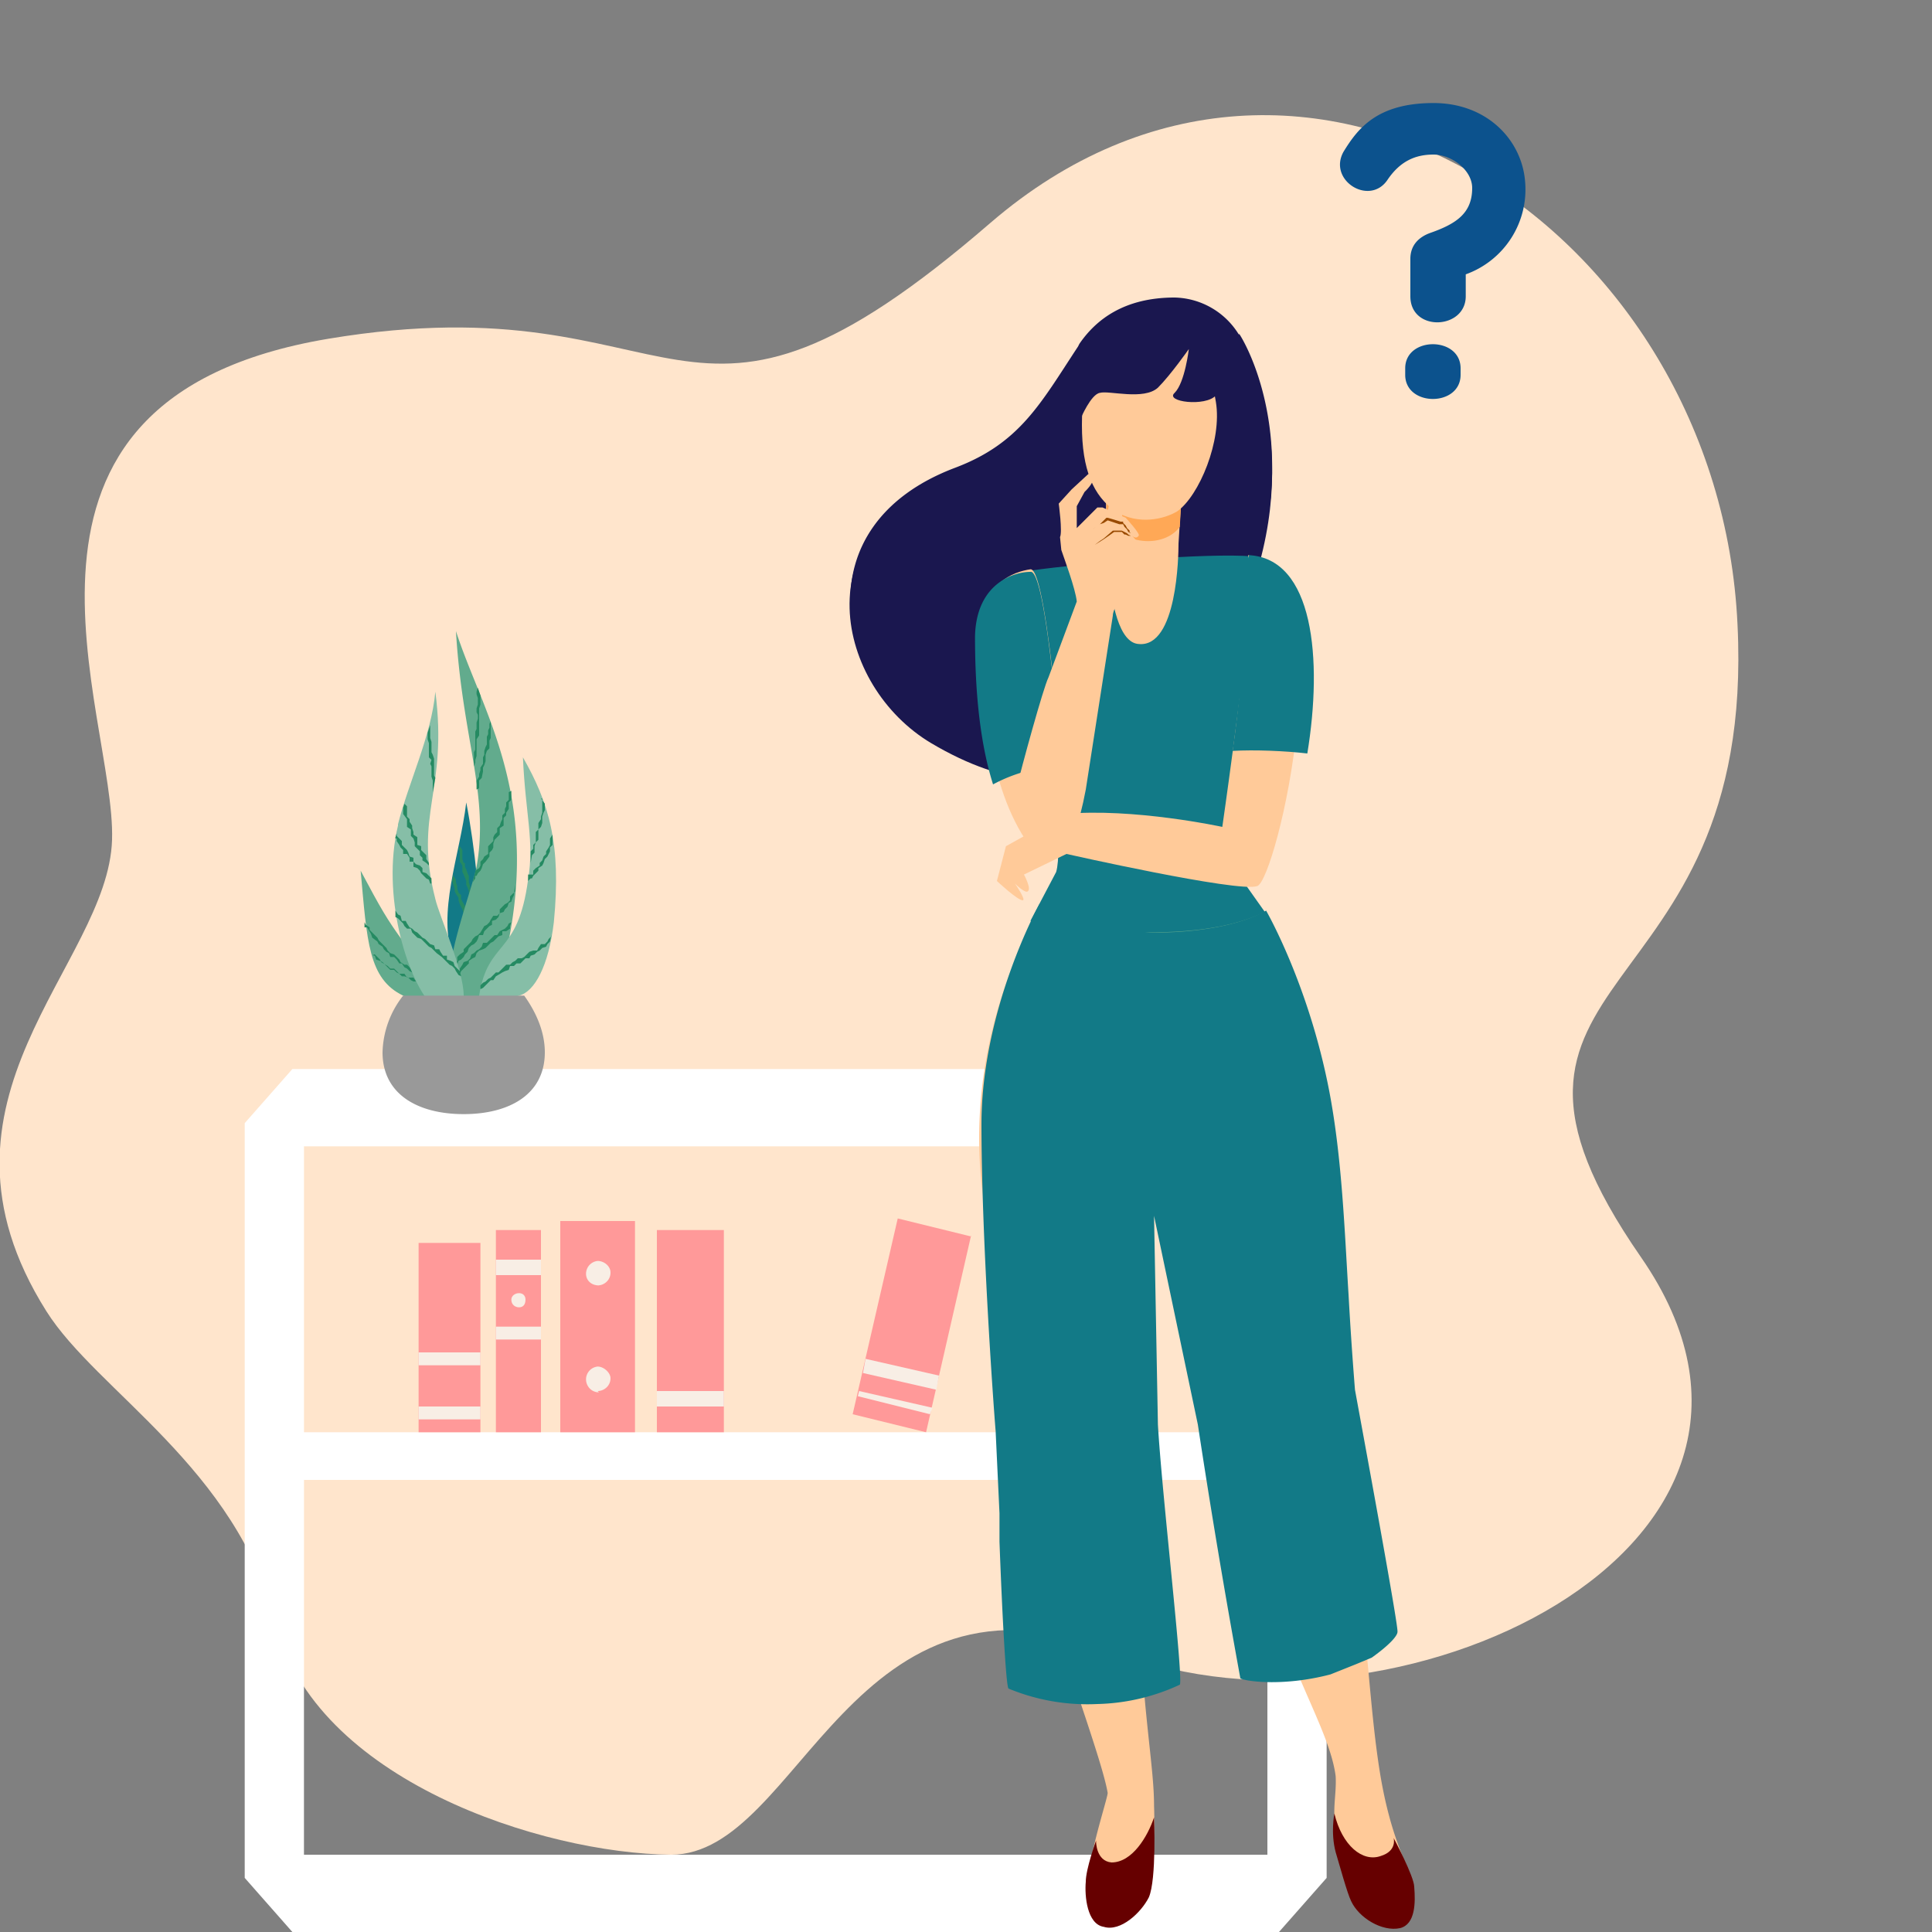 <svg xmlns="http://www.w3.org/2000/svg" width="150" height="150" fill="none">
  <rect width="100%" height="100%" fill="#808080" stroke="none"/>
  <path fill="#FFE5CC" fill-rule="evenodd" d="M3.6 101.8C-6.8 85.3 8.4 75 8.7 65.2 9 55.4-2.6 31 25.5 26.3c28.2-4.7 27 12.1 51.4-9 24.4-21 56.6.6 58 31.2 1.5 30.5-23.3 26.3-7.5 49.1s-19.7 38.9-40.6 30.7C66 120 62.2 144 52.1 144c-10-.1-27.7-5.8-30.7-18-3-12-13.9-18-17.8-24.2Z" clip-rule="evenodd"/>
  <path fill="#fff" d="M99.3 150H22.7l-3.7-4.2V87.2l3.7-4.2h76.6l3.7 4.2v58.6l-3.7 4.2Zm-75.7-6h74.8V89H23.6v55Z"/>
  <path fill="#fff" d="M99.4 111.2H22.7v3.7h76.7v-3.7Z"/>
  <path fill="#F99" d="M49.3 94.8h-5.8v16.4h5.8V94.8Z"/>
  <path fill="#F8EEE5" d="M46.4 99.8c.5 0 1-.4 1-1 0-.5-.5-.9-1-.9a1 1 0 0 0-.9 1c0 .5.4.9 1 .9Zm0 8.2c.5 0 1-.4 1-1 0-.4-.5-.9-1-.9a1 1 0 0 0-.9 1c0 .5.4 1 1 1Z"/>
  <path fill="#F99" d="M56.2 95.5H51v15.7h5.2V95.5Z"/>
  <path fill="#FFE5CC" d="M55.7 129.7c-.5 2-2.3 4-4.7 5.3a16.1 16.1 0 0 1-16.3 0 9.6 9.6 0 0 1-4.7-5.3c-.2-.8 26-.8 25.7 0Z"/>
  <path fill="#F8EEE5" d="M56.2 108H51v1.2h5.2v-1.3Z"/>
  <path fill="#F99" d="M42 95.5h-3.5v15.7H42V95.5Z"/>
  <path fill="#F8EEE5" d="M42 103h-3.5v1H42v-1Zm0-5.2h-3.5V99H42v-1.2Zm-1.7 3.7c.3 0 .5-.2.5-.6 0-.3-.2-.5-.5-.5s-.6.2-.6.5c0 .4.3.6.6.6Z"/>
  <path fill="#F99" d="M37.3 96.5h-4.8v14.7h4.8V96.5Z"/>
  <path fill="#F8EEE5" d="M37.3 105h-4.8v1h4.8v-1Zm0 4.2h-4.8v1h4.8v-1Z"/>
  <path fill="#F99" d="m75.4 96-5.7-1.4-3.5 15.2 5.7 1.4 3.5-15.3Z"/>
  <path fill="#F8EEE5" d="m67.2 105.5-.2 1.1 5.7 1.3.2-1.1-5.7-1.3Zm-.5 2.5-.1.4 5.6 1.4.2-.5-5.7-1.3Z"/>
  <path fill="#127A87" d="M36.2 62.3c.7 3.6 1.1 8 1 9.5 0 2.3-1.6 4.2-2 2.7-1.3-3.7.5-8 1-12.2Z"/>
  <path fill="#258A62" d="m37.2 72.6-.1-.3-.2-.2-.2-.2-.1-.2v-.3l-.1-.2-.2-.3-.1-.2v-.2l-.3-.5-.1-.2v-.3l-.2-.2-.1-.3v-.2l-.1-.3v-.2l-.2-.3v-.2l-.1.6.2.6v.2l.1.2.2.3v.2l.1.3.1.2.1.2.1.3.1.2.2.2v.3l.2.2.1.2.2.2v.3l.2.2v.3l.2-.4Zm-1.6-6.7.1.2v.8l.2.3v.5l.1.2.2.5v.3l.1.2.1.3v.5l.2.3.1.2.1.2v.6l.2.2h.3l-.2-.3v-.5l-.2-.3V70l-.1-.3-.1-.2-.2-.2v-.5l-.1-.3V68l-.1-.2-.1-.3-.1-.2V67H36l-.1-.3V66l-.2-.3v-.4.4l-.1.3Z"/>
  <path fill="#62AB8D" d="M28 67.6c1.6 3 2 3.7 3.3 5.5.4.5 3.7 6.2 2 6.3-1.6 0-.5-1.5-2-2.1-2.7-1.3-2.8-4.2-3.3-9.7Z"/>
  <path fill="#258A62" d="M33.2 76.7v-.2l-.4-.2-.2-.1h-.3l-.2-.3h-.5l-.2-.3H31l-.2-.2-.2-.2h-.3l-.2-.2-.5-.3-.1-.2-.4-.4H29v-.2.3h.1l.1.3.3.1.2.1.2.2.2.2.2.2h.3l.2.2.2.1.2.2h.2l.3.1.2.2.2.1h.3l.2.2.2.2h.3l.2.1ZM28.4 72h.1l.3.5.1.3.4.3.1.2.3.2.1.2.2.2.2.1.1.3h.3l.2.2.2.3h.2l.2.3.2.1.2.2.2.1.3.1.4.3.2.2-.1-.4-.2-.2-.2-.1H32l-.2-.3-.2-.2h-.2l-.3-.2-.1-.2-.2-.2-.2-.2-.3-.1-.2-.2-.1-.2-.2-.2-.2-.2-.2-.2-.1-.2-.4-.4-.2-.2V72l-.3-.2-.1-.2v.4Z"/>
  <path fill="#62AB8D" d="M35.4 49c2 6.2 6.5 12.6 4 24.5a20 20 0 0 1-1.4 4.8c-6.1 2.6-1.6-8.1-1-11 1-5.6-1.1-9.9-1.6-18.3Z"/>
  <path fill="#258A62" d="M36.8 59v.5l.1-.3V59l.1-.3v-1.3l.2-.3V55l.1-.3V54l-.2-.6-.1.3v.2l.1.3v.5l-.1.3v.3l.1.2v.3l-.1.3v.5l-.1.2v1.4l-.1.2v.6Zm2.7 12.7-.1.2-.2.2-.2.1-.2.1-.2.3h-.2l-.2.2-.2.2-.2.2h-.3l-.1.3-.2.2-.2.1-.2.2-.2.1-.1.3-.2.2-.3.1-.1.2-.2.3v.2l-.3.2v.2l-.1.3h.2l.1-.2.2-.5.2-.2.2-.2.2-.2v-.2l.3-.2.2-.1.1-.3.2-.2.3-.1.2-.1.2-.2.2-.2.2-.1.2-.2.2-.2.3-.1v-.3h.3l.3-.2v-.2l.1-.3-.2.1ZM38 56.5l-.1.2v.3l-.1.2v.6l-.1.2-.1.3v.3l-.1.2v.5l-.2.3v.2l-.1.3v.2l-.2.3v.7l.2-.1v-.6l.2-.2.1-.5v-.3l.1-.2.1-.3v-.5l.1-.3.2-.2v-.6l.1-.2V56l-.1.2v.3Z"/>
  <path fill="#258A62" d="M35 76.3v-.5l.2-.2v-.3l.1-.2.2-.2.1-.3.2-.1.2-.2.1-.2.2-.2.1-.3.2-.2.2-.1.2-.2.1-.2.1-.3h.3l.1-.3.2-.2.2-.2.2-.1v-.3l.3-.1.2-.2.1-.3.3-.1.1-.2.2-.2.1-.3.2-.1.1-.3.1-.2v-.1l.1-.7v.5l-.2.2-.2.2v.3l-.2.2-.2.1-.2.2-.2.2v.3l-.2.2h-.3l-.2.3-.1.2-.2.2-.2.1-.3.5-.2.2-.2.1-.2.2-.1.2-.2.2-.4.4v.2l-.3.2-.2.2v.3l-.3.4-.2.2v.3l-.1.3v.4Zm2-8.3.1-.2.2-.2.1-.2.1-.3.2-.2.3-.4v-.3l.2-.2.1-.2v-.3l.1-.3.2-.2.2-.2v-.5l.3-.2v-.6l.2-.2v-.2l.2-.3v-.5l.2-.2v-.7l-.2.1v.6l-.2.2v.3l-.1.2v.3l-.2.2v.3l-.1.2-.1.3-.2.2v.3l-.2.2-.1.2v.3l-.2.2-.2.2v.6l-.3.2-.1.2-.2.2v.3l-.1.2-.3.2v.1l-.2.8.2-.3V68Z"/>
  <path fill="#FFF5F5" d="M36.9 60v-.5.5Z"/>
  <path fill="#86BEA7" d="M40.6 58.8c2 3.5 3 6.7 2.4 12.8-.4 3.4-1.5 5.4-2.7 5.7-3.3 1-3.3 1.2-3.1 0 .7-4.4 3-3 3.8-9 .5-3-.2-5-.4-9.5Z"/>
  <path fill="#FFF5F5" d="M42.8 64.5v.1Z"/>
  <path fill="#258A62" d="m42.8 72.7-.2.2-.1.2-.2.2H42l-.2.3-.1.2h-.3l-.3.1-.2.2-.2.2-.2.1h-.3l-.2.2-.2.1-.2.2h-.3l-.2.2-.2.2-.2.2h-.2l-.2.2-.2.2-.2.1-.2.2-.2.1-.2.2v.3l.2-.1.2-.2.2-.2.2-.2h.2l.2-.3.5-.3.2-.1.3-.1.1-.3h.3l.2-.2h.3l.2-.2.2-.2h.3l.1-.2.3-.1.2-.2.2-.1.2-.2.3-.1.1-.2.2-.2.1-.5Zm-1.5-4.5.1-.2.2-.2.2-.2v-.2l.3-.2.1-.2.1-.3.2-.2.1-.2.1-.2v-.3l.2-.2v-.8l-.2.3v.5l-.1.2-.2.3v.2l-.2.2-.1.3-.2.2v.2l-.3.2-.2.2v.3H41v.5l.2-.2Zm.8-6.2v1.1l-.1.3v.2l-.2.3v.5l-.2.2v.8l-.2.2v.3l-.2.2v1-.1l.1-.6.2-.2v-.5l.1-.3.2-.2v-.8l.2-.2.1-.3v-.5l.1-.3.1-.2v-.5L42 62Z"/>
  <path fill="#86BEA7" d="M30.9 64c.8-3.2 2.6-6.9 2.9-10.3 1 7.7-1.7 9.5 0 16.1.3 1.3 2.2 5.5 2.2 7.5 0 1-1.9 1.4-2.6.6-1.8-2-3.8-8.4-2.5-13.8Z"/>
  <path fill="#258A62" d="m35.7 75.4-.2-.2-.2-.2-.1-.3-.2-.1-.3-.1v-.3h-.3l-.2-.3-.1-.2h-.3l-.1-.3-.3-.1-.2-.2-.2-.2-.2-.1-.2-.2-.2-.2-.2-.1-.2-.2-.2-.1-.2-.3-.1-.2h-.3l-.1-.4-.2-.1-.2-.3v.5l.2.1.2.2.2.2.1.2.2.2h.3l.1.3.2.2.2.2.3.1.2.2.2.2.2.2.2.1.2.2.2.2.4.3.2.2.2.2.2.2.2.1.2.2.1.2.2.3.2.1-.1-.4Zm-4.9-10.3v.2l.2.3.1.2.2.2v.3h.3l.2.3v.3h.3v.4l.3.1.2.2.1.2.2.2.2.2.2.1.1.3h.1v-.4l-.2-.2-.2-.2-.3-.1v-.3l-.2-.2-.3-.1-.2-.2v-.3l-.3-.1-.1-.3-.1-.2-.4-.4v-.3l-.2-.2-.2-.2v-.2l-.1.3v.1Zm2.4-8.2v.5l.1.3v1.1l.2.2-.1.3.1.2v.8l.1.3v.9l.2-1.1-.1-.2v-1.3l-.1-.3-.1-.2v-.8l-.1-.3v-1l-.2.6Zm-1.9 6v.3l.3.4v.6l.3.2v.5l.2.2.1.3v.3l.2.2.2.2v.3l.2.2v.2l.3.2.2.2v.3-.5l-.2-.3v-.3l-.2-.2-.2-.2v-.3l-.3-.1V65l-.3-.2v-.2l-.1-.3v-.2l-.2-.3v-.2l-.2-.2v-.8l-.2-.2-.1.3v.2Z"/>
  <path fill="#999" d="M31.3 77.3a7.4 7.4 0 0 0-1.6 4.4c0 3.3 2.8 4.8 6.3 4.8s6.3-1.5 6.3-4.8c0-1.5-.6-3-1.6-4.4h-9.4Z"/>
  <path fill="#1A174F" d="M96.2 26a6 6 0 0 0-5-2.9c-3.9 0-6.1 1.7-7.4 3.6l-.1.2c-2.9 4.4-4.5 7.5-9.5 9.4-12 4.5-9.2 16.7-1.8 21.1 11.7 7 19.2.1 23.2-8.3 6.3-12.9 1.4-22 .6-23.2Z"/>
  <path fill="#1A174F" d="M96.2 26.3c-1-1.6-3-2.8-5-2.8-3.9 0-6.2 1.6-7.4 3.5l-.1.2c-3 4.4-4.5 7.5-9.6 9.5-11.9 4.5-9.2 16.6-1.8 21 11.8 7 19.2.1 23.3-8.2 6.3-13 1.4-22 .6-23.2Z"/>
  <path fill="#62AB8D" d="M83.2 66.1s-2.9 4.5-4 8.5a92 92 0 0 0-1.1 11h24S99.6 69 94.5 67c-5-2.2-11.2-.8-11.2-.8Z"/>
  <path fill="#FFCA99" d="M79.4 73.3s-4.9 9.2-2.9 20.7c1.1 6.2 3.5 15 3.5 15.8 0 .8-1 7.3 1 13.5 1.8 6 4.6 13.5 5 15.9 0 .4-1.4 4.6-1.4 6.3 0 1.7.7 3.3 1.5 3.3s3-1.8 3.1-3.2c.2-1.4.5-2.7.4-5.4 0-3.2-.9-7.1-1.3-17.3-.5-10.2-1-12-.8-13.3.4-5.8 1.1-12.5 1.4-20.6 0 0 1 5.2 2.8 10.8a228 228 0 0 0 4 11.6c.6 1.6.7 6 3.2 13.6 2 6.1 4.4 9.8 4.8 12.9.1 1.7-.5 3.4.4 4.7.8 1.2 1 2.8 1.2 4 .2 1.2 1.8 2.5 2.7 2.5 1 0 1.7-2.2 1.4-3.5-.3-1.3-1.4-3-2.2-7.6-.9-5.3-1-11.4-2.2-18.5-.8-5-1.8-8-1.9-10.6 0-2.6.1-10.7-1-21.4-1-9.2-3.9-14.3-3.9-14.3H79.4Z"/>
  <path fill="#127A87" d="M108.5 126.7c0 .3-.6 1-2 2l-1.2.5-2 .8c-3.8 1-6.8.5-7 .3a663 663 0 0 1-3.3-19.7l-3.4-16.2.3 16.2c.3 5.3 2 19.8 1.7 20.2a16 16 0 0 1-6.4 1.5 16 16 0 0 1-6.9-1.2c-.2-.2-.5-6-.7-11.4v-2.2l-.3-6.4c-.2-2.4-1.1-15.2-1.1-23.8 0-9 4.5-17.1 4.5-17.1 3.4 1.8 8.6 2.2 8.6 2.2s5.6.2 9-1.7c0 0 3.3 5.7 4.9 14 1 5.2 1.2 11 1.5 15.8a298.6 298.6 0 0 0 .5 7.4c.4 2.2 3.4 18.4 3.3 18.8Z"/>
  <path fill="#127A87" d="M97.3 43.2c-3.5-.3-13 .5-17.3 1.1-.6.1 3 19.9 2 23.4l-2 3.8s12 2.4 18.2-.7L94.8 66c.6-2.5 5.2-22.6 2.5-22.8Z"/>
  <path fill="#FFCA99" d="M85.9 38s-.5 11.8 2.5 12c3 .3 3.1-6.9 3.1-7.8l.3-4.8-5.9.6Z"/>
  <path fill="#FFA856" d="M85.9 40.5c1.9 2.1 4.7 1.8 5.7.4l.2-3.5-5.9.6v2.5Z"/>
  <path fill="#FFCA99" d="M97.6 68.8c1.5-.4 7-24-.7-25.7 0 0 .2.6 0 5-.4 5-2 16.1-2 16.1s-6.9-1.5-12.3-1l-4.5 2.5-.7 2.7s1.6 1.5 2 1.5c.3 0-.6-1.3-.6-1.3s.8.8 1 .6c.3-.2-.3-1.3-.3-1.3l3.3-1.6s13.3 3 14.8 2.5Z"/>
  <path fill="#127A87" d="M97 43.1s-.3 0-.4 5c0 2.5-.4 6.7-.9 10.2 1.7-.1 4.1 0 5.8.2 1.2-7.3.5-15.2-4.6-15.4Z"/>
  <path fill="#FFCA99" d="M76.2 49.3c0 5 .6 12.4 4 16.7.9 1.1 2.6-2 2.6-2S81.4 44 80 44.2c-1.3.2-3.8 1-3.8 5Z"/>
  <path fill="#127A87" d="M82.4 59.4c-.5-5.8-1.4-15.2-2.4-15-1.3 0-4.2.9-4.3 5 0 3.2.2 7.7 1.4 11.5a12 12 0 0 1 3.9-1.3c.5 0 1 0 1.4-.2Z"/>
  <path fill="#FFCA99" d="m86.1 39.2-.2 1c-.1.6.1 1.2-.4 1.7-.5.6 1.3 4 1.3 4s.4-1.2.2-2.3c-.2-1 0-3.8.3-4 .2-.2-1.2-.4-1.2-.4Z"/>
  <path fill="#FFCA99" d="M84.5 36.8 83.2 38l-1 1.1s.3 2.2.1 2.6l.1 1c.2.6 1.1 3 1.2 4l-2.2 5.9c-.4.8-2.1 7-2.5 8.7-.2 1 .8 4.7 2 5.2 1 .4 2.3.6 3.4-5.2l2.1-13.5c0-.5.5-1 .6-2 0-1.2-1.2-2.5-1.2-2.5l.8-1.2.7-.1s.8.7 1 .5c.3-.2-.4-.9-.4-.9s.3.3.5 0c.2-.1-1-1.4-1-1.4l-1.8-.8h-.4L83.6 41v-1.7l.6-1.1s1.3-1.2.3-1.4Z"/>
  <path fill="#994A00" d="M87.8 41.6h-.2l-.2-.1h-.1l-.2-.2h-.6a17.7 17.7 0 0 1-1.5 1l.4-.3.3-.2.7-.6a14 14 0 0 1 .7 0l.2.1.2.1.1.1.2.1Z"/>
  <path fill="#994A00" d="m87.8 41.4-.2-.1-.1-.2-.2-.2-.1-.2h-.3l-.3-.1-.6-.2-.3.2-.3.1-.3.2a9 9 0 0 1-.3.2l.3-.2.3-.2.3-.3.2-.2h.1a30 30 0 0 1 1 .3h.2v.1l.2.2.1.2.2.2v.2Z"/>
  <path fill="#FFCA99" d="M84.8 28s-.8 1.6-.8 5c0 3.5.9 5.5 2.6 6.7 1.8 1.1 3.8.6 4.8 0 1.7-1.2 3.5-5.5 3-8.5s-2-9-9.6-3.3Z"/>
  <path fill="#1A174F" d="M87.4 24.5c-.1 0-2.4.8-3.5 3-1.1 2.1 0 5 0 5s.8-1.9 1.5-2c.7-.2 3.4.6 4.5-.4 1-1 2.4-3 2.4-3s-.3 2.6-1.1 3.4c-.8.7 2.4 1.1 3.2.2.8-1 1.2 2.9 1.2 2.9s.4-4.9-2.1-7.4c-2.6-2.5-6-1.7-6-1.7Z"/>
  <path fill="#600" d="M85.1 143s0 1.5 1.2 1.6c1.6 0 2.8-2 3.3-3.5 0 0 .2 4.8-.4 6.2-.6 1.2-2.2 2.7-3.5 2.3-1.3-.2-1.5-2.4-1.4-3.5 0-1 .8-3.2.8-3.2Zm23.1-.3s.3 1-1 1.4c-1.4.5-3-.8-3.6-3.3 0 0-.3 1.5.1 3 .3 1 .9 3.2 1.2 3.8.6 1.3 2.4 2.4 3.8 2.1 1.2-.3 1.2-2 1.1-3.2 0-.8-1.6-3.8-1.6-3.8Z"/>
  <path fill="#0C528D" fill-rule="evenodd" d="M111.3 8c-4.4 0-5.9 2-7 3.8-1.2 2.2 2 4.2 3.4 2.2 1-1.5 2.2-2 3.6-2s3 1.2 3 2.6c0 2-1.3 2.8-3.3 3.5-.8.3-1.5.9-1.5 2V23c0 2.8 4.3 2.6 4.3 0v-1.7a7 7 0 0 0 4.6-7.3c-.3-3.2-3-6-7.1-6Zm-2.2 20.6v.5c0 2.5 4.3 2.5 4.3 0v-.5c0-2.5-4.3-2.5-4.3 0Z" clip-rule="evenodd"/>
</svg>
